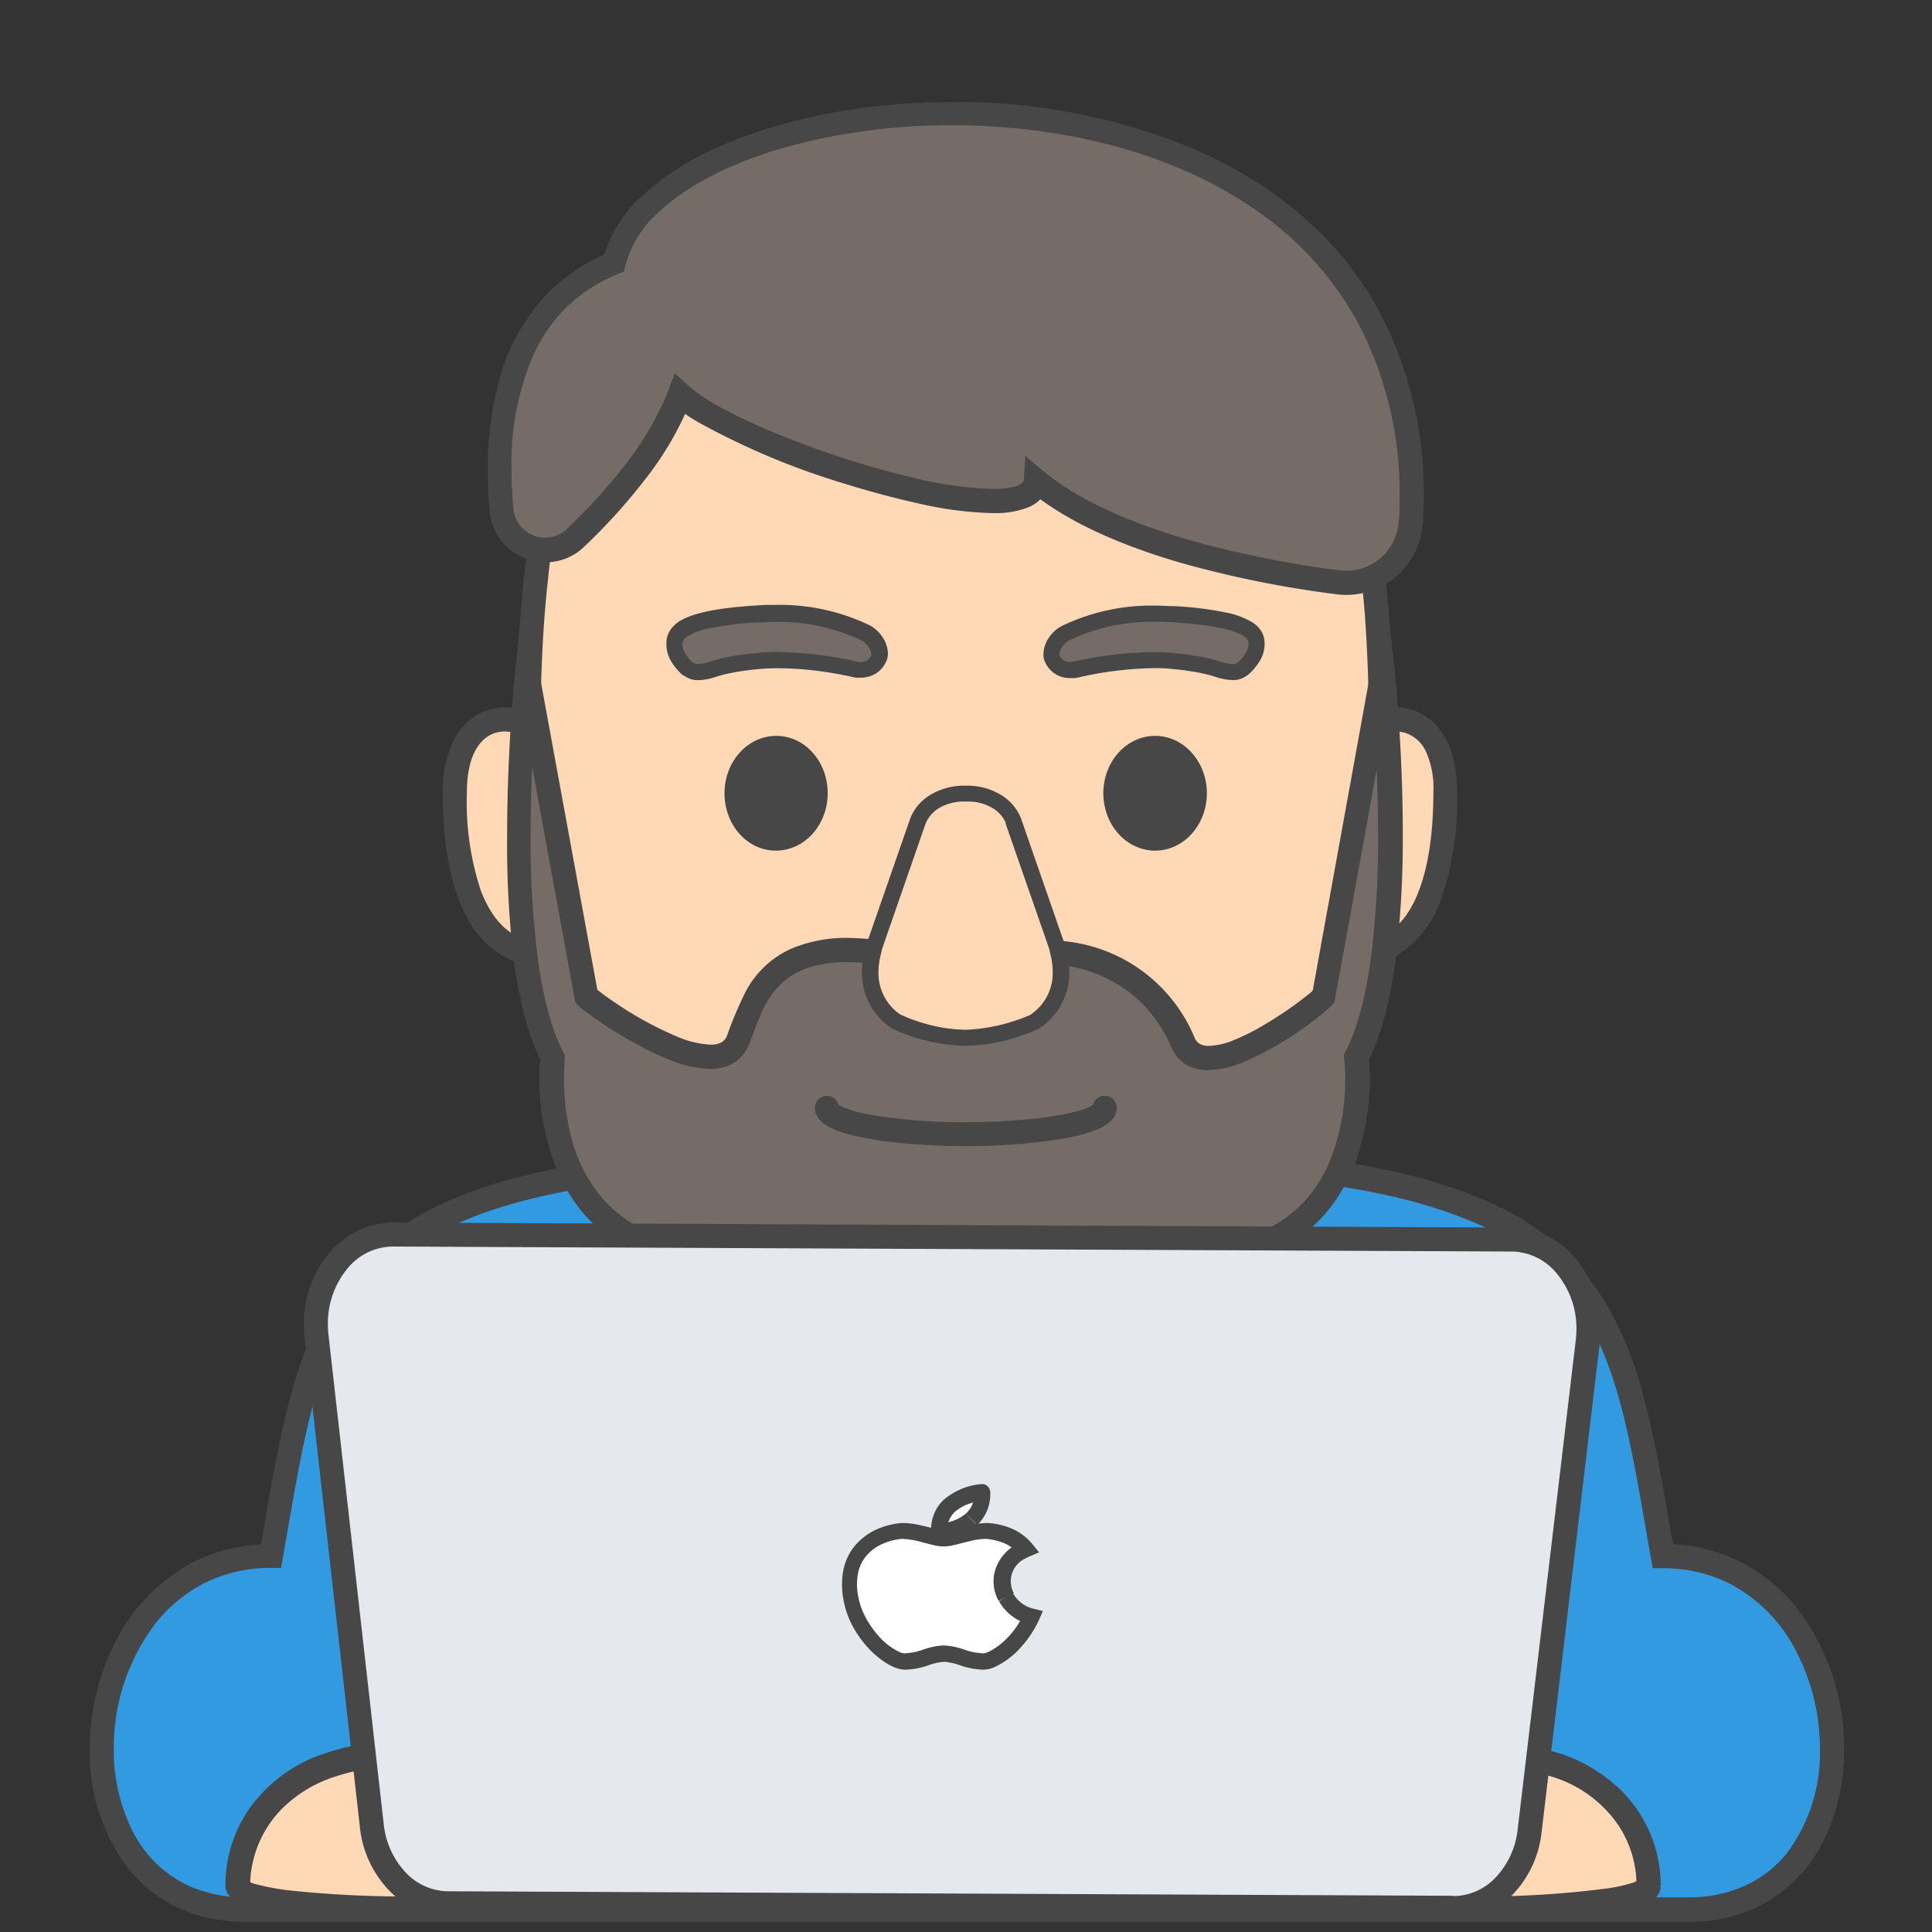 <svg id="materials" xmlns="http://www.w3.org/2000/svg" viewBox="0 0 240 240"><rect x="0" y="0" width="240" height="240" fill="#333333" stroke="none"/><defs><style>.cls-1{fill:#329ae0;}.cls-2{fill:#474747;}.cls-3{fill:#ffd9b6;}.cls-4{fill:#756c68;}.cls-5{fill:#e5e8ed;}.cls-6{fill:#fff;}</style></defs><title>programmer</title><path class="cls-1" d="M157.27,144.79c43.41,3.72,44.32,20.61,49.29,48.52,25.82,0,29,43.92,3.14,43.92H30.52c-25.87,0-22.68-43.92,3.13-43.92,5-27.75,5.88-44.6,48.54-48.45Z"/><path class="cls-2" d="M157.27,144.79l-.12,1.5c10.75.92,18.81,2.66,24.87,5.12a32.05,32.05,0,0,1,10.67,6.72c4,3.94,6.41,8.8,8.17,14.72s2.83,12.86,4.23,20.73l.22,1.23h1.25a18.24,18.24,0,0,1,8.38,1.95,19.43,19.43,0,0,1,8.27,8.53,26.35,26.35,0,0,1,2.87,12A20.75,20.75,0,0,1,222,230.17a14.31,14.31,0,0,1-5.05,4,16.81,16.81,0,0,1-7.27,1.52H30.52a16.78,16.78,0,0,1-7.27-1.52,14.77,14.77,0,0,1-6.82-6.79,22.1,22.1,0,0,1-2.29-10.14,25.42,25.42,0,0,1,5.05-15.41,18.42,18.42,0,0,1,6.09-5.11,18.23,18.23,0,0,1,8.37-1.95h1.26l.22-1.23c1.24-7,2.22-13.19,3.64-18.62A44.5,44.5,0,0,1,43,164.07,27.89,27.89,0,0,1,55.73,152.5c6.17-3,14.7-5.07,26.59-6.15l-.13-1.49v1.5l75.09-.07v-1.5l-.12,1.5.12-1.5v-1.5l-75.15.07h-.07c-10.76,1-19,2.76-25.32,5.4a34.77,34.77,0,0,0-11.46,7.37c-4.43,4.4-7,9.8-8.82,16s-2.88,13.16-4.27,20.94l1.47.26v-1.5a21.14,21.14,0,0,0-9.74,2.28,22.49,22.49,0,0,0-9.57,9.81,29.43,29.43,0,0,0-3.2,13.38A23.67,23.67,0,0,0,15.85,232,17.28,17.28,0,0,0,22,236.92a19.63,19.63,0,0,0,8.56,1.81H209.7a19.63,19.63,0,0,0,8.56-1.81,17.85,17.85,0,0,0,8.2-8.13,25.3,25.3,0,0,0,2.62-11.51A28.36,28.36,0,0,0,223.39,200a21.45,21.45,0,0,0-7.08-5.93,21.15,21.15,0,0,0-9.75-2.28v1.5l1.48-.26c-1.24-7-2.23-13.28-3.72-19a46.64,46.64,0,0,0-4.55-11.66,31.06,31.06,0,0,0-14.28-12.79c-6.76-3.19-15.78-5.29-28.09-6.35h-.13Z"/><path class="cls-3" d="M171.26,89.82c2.83-1.28,8.34-.19,8.34,8.62,0,14.52-4.93,20.14-11,20.14"/><path class="cls-2" d="M171.88,91.18a3.88,3.88,0,0,1,1.52-.31,4,4,0,0,1,1.56.32,4.45,4.45,0,0,1,2.1,2,11.14,11.14,0,0,1,1,5.2c0,7.1-1.23,11.87-3,14.72a8.63,8.63,0,0,1-3,3,7.16,7.16,0,0,1-3.55.91,1.5,1.5,0,0,0,0,3,10.11,10.11,0,0,0,5-1.31,13.1,13.1,0,0,0,5.5-7,37.84,37.84,0,0,0,2-13.29c0-3.68-.91-6.34-2.4-8.09a7.1,7.1,0,0,0-2.54-1.91,6.93,6.93,0,0,0-2.76-.57,6.67,6.67,0,0,0-2.75.58,1.5,1.5,0,1,0,1.23,2.73Z"/><path class="cls-3" d="M64.87,89.82c-2.83-1.28-8.34-.19-8.34,8.62,0,14.52,4.94,20.14,11,20.14"/><path class="cls-2" d="M65.49,88.45a6.71,6.71,0,0,0-2.76-.58,6.85,6.85,0,0,0-2.75.57,7.41,7.41,0,0,0-3.55,3.39A14,14,0,0,0,55,98.44c0,7.43,1.25,12.72,3.46,16.3a11.42,11.42,0,0,0,4,4,10,10,0,0,0,5,1.31,1.5,1.5,0,0,0,0-3,7.15,7.15,0,0,1-3.54-.91c-1.62-.92-3.09-2.63-4.19-5.51A34.88,34.88,0,0,1,58,98.44c0-3.22.79-5.1,1.69-6.15a4.05,4.05,0,0,1,1.45-1.1,4,4,0,0,1,1.56-.32,3.88,3.88,0,0,1,1.52.31,1.5,1.5,0,0,0,1.24-2.73Z"/><path class="cls-3" d="M118.66,32.75c-51.95,0-53.08,25.83-53.08,67.16,0,16.6,22,52.78,28.09,52.14h49.86c6.11.64,28.09-35.54,28.09-52.14,0-41.33-1.13-67.16-53.07-67.16"/><path class="cls-2" d="M118.66,31.25c-13.11,0-23.11,1.63-30.78,4.8a33.72,33.72,0,0,0-13.54,9.72c-5,6.1-7.57,13.88-8.87,23s-1.39,19.55-1.39,31.18c0,4.43,1.42,9.86,3.57,15.62a133.34,133.34,0,0,0,13,25.2,69.21,69.21,0,0,0,6.85,9,19.81,19.81,0,0,0,3,2.71,7.31,7.31,0,0,0,1.45.82,3.92,3.92,0,0,0,1.57.35l.31,0-.15-1.49v1.5h49.86v-1.5l-.15,1.49.32,0a4.42,4.42,0,0,0,2.05-.58,15.31,15.31,0,0,0,3.7-3,70,70,0,0,0,7.49-9.8,138.33,138.33,0,0,0,11-20.62,85.09,85.09,0,0,0,3.72-10.48,35.5,35.5,0,0,0,1.45-9.15c0-10.34-.06-19.75-1-28.09a63.76,63.76,0,0,0-3.93-16.95A34.41,34.41,0,0,0,162,44.77c-4-4.43-9.35-7.83-16.45-10.09s-15.95-3.43-27-3.43a1.5,1.5,0,0,0,0,3c12.86,0,22.48,1.61,29.63,4.57a30.84,30.84,0,0,1,12.37,8.85c4.53,5.5,6.95,12.69,8.22,21.49s1.36,19.14,1.35,30.75c0,3.79-1.28,9-3.37,14.56a130.92,130.92,0,0,1-12.69,24.6,66.82,66.82,0,0,1-6.53,8.56,18.51,18.51,0,0,1-2.54,2.31,5.6,5.6,0,0,1-.89.51,1.45,1.45,0,0,1-.4.11H93.51a2,2,0,0,1-.66-.23,13.15,13.15,0,0,1-2.94-2.45,67.35,67.35,0,0,1-7.13-9.36A134.44,134.44,0,0,1,72,118.37a79.81,79.81,0,0,1-3.59-10.1,32.74,32.74,0,0,1-1.35-8.36c0-10.32.07-19.64,1-27.76A60.67,60.67,0,0,1,71.78,56a31.2,31.2,0,0,1,5.65-9.23c3.59-4,8.43-7.1,15.13-9.24s15.24-3.28,26.1-3.28a1.5,1.5,0,0,0,0-3Z"/><ellipse class="cls-2" cx="143.49" cy="98.54" rx="6.43" ry="7.13"/><path class="cls-2" d="M102.82,98.54c0,3.94-2.88,7.13-6.44,7.13S90,102.48,90,98.54s2.88-7.13,6.43-7.13S102.82,94.6,102.82,98.54Z"/><path class="cls-4" d="M154.31,83.12c-.69.6-2,.36-2.9.06a24.58,24.58,0,0,0-5.76-1.07,43,43,0,0,0-12.25,1.1,2.44,2.44,0,0,1-2.69-1.43c-.44-1,.58-2.62,1.65-3.13,2.19-1.05,6.35-2.77,13.48-2.34,10.31.62,10.27,2.74,10.23,3.86A4.51,4.51,0,0,1,154.31,83.12Z"/><path class="cls-2" d="M154.31,83.12l-.66-.76a.85.85,0,0,1-.56.13,5.07,5.07,0,0,1-1.37-.26,20.43,20.43,0,0,0-2-.55,35.47,35.47,0,0,0-4-.56c-.84-.08-1.69-.11-2.53-.11a47,47,0,0,0-10.06,1.23l.25,1-.11-1-.3,0a1.5,1.5,0,0,1-.86-.23,1.48,1.48,0,0,1-.5-.63l0-.13a1.9,1.9,0,0,1,.37-.93,2.37,2.37,0,0,1,.82-.76,23.88,23.88,0,0,1,10.85-2.31c.68,0,1.39,0,2.14.07,4.76.28,7.23.91,8.35,1.49a1.85,1.85,0,0,1,.84.68.75.75,0,0,1,.11.46v.2h0a2.09,2.09,0,0,1-.35,1,5.53,5.53,0,0,1-1.07,1.22l.66.76.65.75a7.42,7.42,0,0,0,1.46-1.69,4.15,4.15,0,0,0,.65-2h0c0-.07,0-.15,0-.26a2.86,2.86,0,0,0-.38-1.48,3.47,3.47,0,0,0-1.11-1.12,10,10,0,0,0-3.35-1.25,42.21,42.21,0,0,0-6.34-.78c-.79,0-1.54-.07-2.26-.07a25.77,25.77,0,0,0-11.71,2.51,4.32,4.32,0,0,0-1.61,1.42,3.74,3.74,0,0,0-.71,2.07,2.18,2.18,0,0,0,.19,1,3.34,3.34,0,0,0,3.19,2,4.36,4.36,0,0,0,.51,0h.14l.2-.05A45,45,0,0,1,143.21,83c.79,0,1.58,0,2.35.1a32.57,32.57,0,0,1,3.72.53,18.58,18.58,0,0,1,1.82.49,7,7,0,0,0,2,.36,2.77,2.77,0,0,0,1.87-.62Z"/><path class="cls-4" d="M85.57,83.12c.68.6,2,.36,2.89.06a24.58,24.58,0,0,1,5.76-1.07,43,43,0,0,1,12.26,1.1,2.43,2.43,0,0,0,2.68-1.43c.45-1-.57-2.62-1.64-3.13-2.2-1.05-6.36-2.77-13.49-2.34-10.31.62-10.27,2.74-10.23,3.86A4.49,4.49,0,0,0,85.57,83.12Z"/><path class="cls-2" d="M85.57,83.12l-.66.75a2.77,2.77,0,0,0,1.87.62,7,7,0,0,0,2-.36,18.58,18.58,0,0,1,1.82-.49,32.57,32.57,0,0,1,3.72-.53c.77-.07,1.56-.1,2.35-.1a41.48,41.48,0,0,1,6.62.58c.9.15,1.64.3,2.16.41l.59.13.21.05h.13a4.36,4.36,0,0,0,.51,0,3.54,3.54,0,0,0,2-.57,3.49,3.49,0,0,0,1.21-1.47,2.35,2.35,0,0,0,.2-1,3.82,3.82,0,0,0-.72-2.07,4.37,4.37,0,0,0-1.6-1.42,25.82,25.82,0,0,0-11.72-2.51c-.72,0-1.47,0-2.26.07-4.9.3-7.55.91-9.14,1.71a3.89,3.89,0,0,0-1.66,1.45A2.84,2.84,0,0,0,82.79,80c0,.1,0,.18,0,.26h0a4.15,4.15,0,0,0,.65,2,7.42,7.42,0,0,0,1.46,1.69l.66-.75.65-.76a5.46,5.46,0,0,1-1.06-1.22,2.13,2.13,0,0,1-.36-1h0V80a.86.86,0,0,1,.11-.47,1.35,1.35,0,0,1,.49-.47,8.13,8.13,0,0,1,2.67-1,39.71,39.71,0,0,1,6-.73c.75,0,1.46-.07,2.14-.07a23.93,23.93,0,0,1,10.86,2.31,2.35,2.35,0,0,1,.81.76,1.9,1.9,0,0,1,.37.93l0,.13a1.57,1.57,0,0,1-.51.63,1.47,1.47,0,0,1-.86.23l-.3,0-.1,1,.24-1A46.84,46.84,0,0,0,96.66,81c-.84,0-1.69,0-2.53.11a35.47,35.47,0,0,0-4,.56,19.29,19.29,0,0,0-2,.55,5.21,5.21,0,0,1-1.38.26.85.85,0,0,1-.56-.13Z"/><path class="cls-4" d="M157.64,154.14c13-5.95,10.84-22.85,10.84-22.85,7-13.33,3.21-47.8,3.21-47.8l-7.32,40.33c-.35.56-14.71,12.21-17.47,5.65-1.83-4.35-8.75-15.42-27.62-9.37h-1.43c-22.65-6.51-24,3.72-26.25,9.14-2.75,6.56-18.41-4.86-18.77-5.42L65.45,83.49s-3.78,34.47,3.2,47.8c0,0-2.17,16.9,10.85,22.85"/><path class="cls-2" d="M158.26,155.5a18.44,18.44,0,0,0,6.34-4.69,21.77,21.77,0,0,0,4.57-9,31.65,31.65,0,0,0,1-7.77,23.6,23.6,0,0,0-.15-2.92l-1.49.19,1.33.7c1.81-3.48,2.88-8,3.53-13a121.17,121.17,0,0,0,.87-15.38c0-10.91-1-20.25-1-20.29l-1.12-10.25-9.16,50.48,1.47.27-1.27-.8.92.57-.79-.74a.79.79,0,0,0-.13.17l.92.57-.79-.74h0c-.06,0-.28.26-.59.51a47.13,47.13,0,0,1-5.8,4,26.12,26.12,0,0,1-3.67,1.83,8.85,8.85,0,0,1-3.06.71,2.23,2.23,0,0,1-1.15-.25,1.59,1.59,0,0,1-.67-.83,19.58,19.58,0,0,0-18.78-12,35,35,0,0,0-10.68,1.84l.46,1.43v-1.5h-1.43v1.5l.42-1.44a47.47,47.47,0,0,0-12.85-2.16,17.7,17.7,0,0,0-7.1,1.29,11.88,11.88,0,0,0-5.75,5.32,47.22,47.22,0,0,0-2.35,5.54,1.57,1.57,0,0,1-.7.83,2.75,2.75,0,0,1-1.35.28,11.88,11.88,0,0,1-4.14-1,43,43,0,0,1-6.87-3.66c-1-.64-1.81-1.22-2.39-1.65l-.68-.52-.14-.13h0l-.47.48.5-.45,0,0-.47.48.5-.45-1,.86L74.1,123a1.19,1.19,0,0,0-.13-.18l-1,.86L74.1,123l-1.27.8,1.48-.27L65.07,73.13,64,83.32s-1,9.39-1,20.3A121.27,121.27,0,0,0,63.79,119c.66,5,1.72,9.51,3.53,13l1.33-.7-1.49-.19A28.13,28.13,0,0,0,67,134,30,30,0,0,0,69,144.85a20.56,20.56,0,0,0,3.58,6,18.64,18.64,0,0,0,6.34,4.69l1.25-2.72a15.5,15.5,0,0,1-5.33-3.95,18.86,18.86,0,0,1-3.92-7.78,28.18,28.18,0,0,1-.85-7c0-.8,0-1.44.06-1.89,0-.22,0-.39,0-.5l0-.12v0h0l.06-.47-.22-.42c-1.54-2.92-2.59-7.21-3.21-12a116,116,0,0,1-.84-15c0-5.36.25-10.36.5-14,.13-1.83.26-3.32.35-4.35,0-.52.09-.92.12-1.19s0-.41,0-.41l-1.49-.16L64,83.76l7.44,40.61.15.25.16.21.19.19c.21.19.48.4.86.69a53.08,53.08,0,0,0,6.65,4.2,33,33,0,0,0,4.39,2,13.57,13.57,0,0,0,4.36.87,5.74,5.74,0,0,0,2.8-.65,4.57,4.57,0,0,0,2-2.29c.47-1.13.87-2.34,1.37-3.52a11,11,0,0,1,3.3-4.66,9.2,9.2,0,0,1,3-1.52,16,16,0,0,1,4.73-.62,44.53,44.53,0,0,1,12,2l.2.06h1.87l.23-.07a32,32,0,0,1,9.76-1.7,17,17,0,0,1,11.42,3.92,17.35,17.35,0,0,1,4.6,6.3,4.61,4.61,0,0,0,1.91,2.25,5.19,5.19,0,0,0,2.67.66,12.59,12.59,0,0,0,5-1.26,39.93,39.93,0,0,0,6.9-4c1-.68,1.77-1.31,2.37-1.8.3-.25.55-.45.74-.63l.25-.23.13-.13c0-.06.09-.1.18-.24l.16-.25,7.37-40.61-1.48-.27-1.49.16s0,.14,0,.41c.19,1.9,1,10.17,1,19.55a119.54,119.54,0,0,1-.84,15c-.62,4.77-1.67,9.06-3.22,12l-.21.42.06.47h0c0,.08.12,1.05.12,2.54a27,27,0,0,1-1.73,9.72,17.36,17.36,0,0,1-3,5.09,15.5,15.5,0,0,1-5.33,3.95l1.25,2.72Z"/><path class="cls-4" d="M175.29,64.78c2.85-64.34-92.83-58-99-32-13.71,5.62-14.91,20.56-14,30.62a5.45,5.45,0,0,0,9.18,3.46c4.72-4.49,10.4-10.93,13-17.81,7.55,6.84,43.79,18.39,44.28,10.7,9.53,7.93,27.19,11.3,37.54,12.65A8,8,0,0,0,175.29,64.78Z"/><path class="cls-2" d="M175.29,64.78l1.5.06c0-1,.07-1.91.07-2.84a48.24,48.24,0,0,0-5.29-22.88c-5-9.53-13.24-16.16-22.71-20.37a75.88,75.88,0,0,0-30.54-6.07c-10.46,0-20.48,1.9-28.34,5.25a35.22,35.22,0,0,0-9.93,6.14,16.8,16.8,0,0,0-5.24,8.34l1.46.34-.56-1.38a22.68,22.68,0,0,0-7.6,5,24.5,24.5,0,0,0-6,10.54,40.22,40.22,0,0,0-1.52,11.44c0,1.81.1,3.55.24,5.17a6.88,6.88,0,0,0,2.36,4.62,7.08,7.08,0,0,0,4.6,1.71,6.83,6.83,0,0,0,4.76-1.92,72.15,72.15,0,0,0,7.44-8.19,40.35,40.35,0,0,0,5.92-10.18L84.45,49l-1,1.11a20.85,20.85,0,0,0,3.13,2.25,91.5,91.5,0,0,0,18,7.62c3.45,1.09,6.92,2,10.14,2.7a44.68,44.68,0,0,0,8.62,1.06A11.29,11.29,0,0,0,127.8,63a4.5,4.5,0,0,0,1.66-1.22,3.56,3.56,0,0,0,.77-2l-1.5-.09-1,1.15c5,4.19,12,7.05,19,9.09a132.11,132.11,0,0,0,19.3,3.89,8.47,8.47,0,0,0,1.23.08,9.5,9.5,0,0,0,9.48-9.08l-1.5-.07-1.49-.07a6.51,6.51,0,0,1-6.49,6.22,6.15,6.15,0,0,1-.85-.05,130.14,130.14,0,0,1-18.85-3.81c-6.79-2-13.43-4.75-17.92-8.5l-2.27-1.89-.19,2.94a.44.44,0,0,1-.11.31,2.06,2.06,0,0,1-1.09.55,10.59,10.59,0,0,1-2.69.28A44.59,44.59,0,0,1,114,59.47,114.36,114.36,0,0,1,97.1,54.12,73.5,73.5,0,0,1,90,50.86a23.14,23.14,0,0,1-4.54-3l-1.63-1.48-.78,2.06a37.53,37.53,0,0,1-5.48,9.41,71.16,71.16,0,0,1-7.14,7.85,3.82,3.82,0,0,1-2.69,1.09,4,4,0,0,1-2.64-1,3.87,3.87,0,0,1-1.33-2.62c-.14-1.54-.23-3.19-.23-4.9a34.07,34.07,0,0,1,2.64-14,20.4,20.4,0,0,1,4-5.91,20,20,0,0,1,6.61-4.34l.72-.29.17-.75a13.76,13.76,0,0,1,4.35-6.82c3.44-3.17,8.71-5.85,15-7.71a76.6,76.6,0,0,1,21.22-2.89c13.29,0,27.27,3.2,37.8,10.57a40.3,40.3,0,0,1,12.8,14.27A45.41,45.41,0,0,1,173.86,62c0,.89,0,1.79-.07,2.71Z"/><path class="cls-3" d="M128.73,126.8c2.5-1.73,3.88-5,2.64-9l-5.51-15.86a5.9,5.9,0,0,0-5.69-3.38h-.47a5.9,5.9,0,0,0-5.69,3.38l-5.51,15.86c-1.24,4,.14,7.29,2.64,9a21.36,21.36,0,0,0,8.8,2.12A22.8,22.8,0,0,0,128.73,126.8Z"/><path class="cls-2" d="M128.73,126.8l.57.82a8.22,8.22,0,0,0,3.53-6.91,11.09,11.09,0,0,0-.5-3.22v0l-5.52-15.89v0a6,6,0,0,0-2.72-3,8,8,0,0,0-3.9-1h-.47a8.05,8.05,0,0,0-3.9,1,6,6,0,0,0-2.72,3v0l-5.53,15.89v0a11.09,11.09,0,0,0-.5,3.22,8.22,8.22,0,0,0,3.53,6.91l.2.13c.25.13.65.31,1.21.54a22.83,22.83,0,0,0,7.93,1.63h0a22.29,22.29,0,0,0,6.12-1c.85-.26,1.58-.53,2.12-.75.27-.11.5-.2.67-.29l.24-.11a1.35,1.35,0,0,0,.21-.13l-.57-.82-.57-.82.26.37-.22-.39,0,0,.26.37-.22-.39-.29.13a22.35,22.35,0,0,1-8,1.83v0h0a19.48,19.48,0,0,1-5.58-.93,18.13,18.13,0,0,1-1.89-.68l-.57-.25-.15-.08h0l-.17.28.19-.27h0l-.17.28.19-.27a6.21,6.21,0,0,1-2.67-5.27,8.92,8.92,0,0,1,.42-2.63l-1-.3.94.33L115,102.25l-.95-.33.94.37a4,4,0,0,1,1.83-2,6.07,6.07,0,0,1,2.92-.72h.47a6,6,0,0,1,2.92.72,4,4,0,0,1,1.84,2l.93-.37-1,.33,5.52,15.86.94-.33-1,.3a9.23,9.23,0,0,1,.41,2.63,6.19,6.19,0,0,1-2.67,5.27Z"/><path class="cls-2" d="M135.71,137.64h.79l-.7-.37a.8.8,0,0,0-.09.37h.79l-.7-.37.4.21-.36-.28,0,.07.4.21-.36-.28.12.09-.11-.1h0l.12.09-.11-.1-.09.07a6.62,6.62,0,0,1-1.85.75,34.72,34.72,0,0,1-5.85,1,79.46,79.46,0,0,1-8.12.4,67.47,67.47,0,0,1-11.94-.94,16.45,16.45,0,0,1-3.37-.93,3,3,0,0,1-.6-.35h0l-.29.27.36-.16-.07-.11-.29.27.36-.16-.73.34h.8a.91.91,0,0,0-.07-.34l-.73.34h.8a1.5,1.5,0,0,0-3,0,2.2,2.2,0,0,0,.27,1,3.17,3.17,0,0,0,1.14,1.16,10.52,10.52,0,0,0,2.79,1.12,40.13,40.13,0,0,0,6.31,1.06,80.11,80.11,0,0,0,8.27.4,70.85,70.85,0,0,0,12.49-1,18.71,18.71,0,0,0,4-1.15,5.24,5.24,0,0,0,1.41-.88,2.63,2.63,0,0,0,.57-.72,2.32,2.32,0,0,0,.26-1,1.5,1.5,0,0,0-3,0Z"/><path class="cls-3" d="M204.71,234.21c0,3.77-43.25,3.77-43.25,0,0-6.93,5-16.51,21.63-16.51S204.71,227.28,204.71,234.21Z"/><path class="cls-2" d="M204.71,234.21h-.58l-.75-.55a1,1,0,0,0-.17.55h.92l-.75-.55.36.26-.3-.33-.06.07.36.26-.3-.33h0a2.64,2.64,0,0,1-.65.3,18.73,18.73,0,0,1-3.08.69,120.5,120.5,0,0,1-16.62,1,136.46,136.46,0,0,1-14.69-.7,29.67,29.67,0,0,1-4.65-.83,4,4,0,0,1-1-.4l0,0h0l-.13.16.16-.14,0,0-.13.16.16-.14-.54.49.66-.3a1.32,1.32,0,0,0-.12-.19l-.54.49.66-.3-.89.41h1a.88.88,0,0,0-.08-.41l-.89.41h1a13.74,13.74,0,0,1,4.14-9.78,16.45,16.45,0,0,1,6.11-3.71,32.87,32.87,0,0,1,19.76,0,15.37,15.37,0,0,1,8,6,13.63,13.63,0,0,1,2.22,7.45h3a16.65,16.65,0,0,0-5-11.92,19.6,19.6,0,0,0-7.2-4.4,35.93,35.93,0,0,0-21.78,0,18.48,18.48,0,0,0-9.53,7.23,16.86,16.86,0,0,0-2.71,9.09,2.09,2.09,0,0,0,.42,1.23,2.8,2.8,0,0,0,.7.65,6.14,6.14,0,0,0,1.51.7,23.81,23.81,0,0,0,3.64.79,125.59,125.59,0,0,0,16.86,1,139.07,139.07,0,0,0,15-.72,31.36,31.36,0,0,0,5.16-.94,6.86,6.86,0,0,0,1.76-.75,3,3,0,0,0,.75-.69,2,2,0,0,0,.41-1.23Z"/><path class="cls-3" d="M72.71,234.21c0,3.77-43.25,3.77-43.25,0,0-6.93,5-16.51,21.63-16.51S72.71,227.28,72.71,234.21Z"/><path class="cls-2" d="M72.71,234.21h-.58l-.75-.55a1,1,0,0,0-.17.55h.92l-.75-.55.36.26-.3-.33-.06.07.36.26-.3-.33h0a2.64,2.64,0,0,1-.65.3,18.73,18.73,0,0,1-3.08.69,120.5,120.5,0,0,1-16.62,1,136.46,136.46,0,0,1-14.69-.7,29.67,29.67,0,0,1-4.65-.83,4,4,0,0,1-1-.4l0,0h0l-.13.16.16-.14,0,0-.13.16.16-.14-.54.49.66-.3a1.32,1.32,0,0,0-.12-.19l-.54.49.66-.3-.89.41h1a.88.88,0,0,0-.08-.41l-.89.41h1a13.74,13.74,0,0,1,4.14-9.78,16.45,16.45,0,0,1,6.11-3.71,29.18,29.18,0,0,1,9.88-1.52A29.18,29.18,0,0,1,61,220.72a15.44,15.44,0,0,1,8,6,13.7,13.7,0,0,1,2.21,7.45h3a16.65,16.65,0,0,0-5-11.92,19.6,19.6,0,0,0-7.2-4.4,32.22,32.22,0,0,0-10.89-1.69,32.22,32.22,0,0,0-10.89,1.69,18.48,18.48,0,0,0-9.53,7.23A16.86,16.86,0,0,0,28,234.21a2.09,2.09,0,0,0,.42,1.23,2.8,2.8,0,0,0,.7.65,6.14,6.14,0,0,0,1.51.7,23.81,23.81,0,0,0,3.64.79,125.59,125.59,0,0,0,16.86,1,139.07,139.07,0,0,0,15-.72,31.36,31.36,0,0,0,5.16-.94,6.86,6.86,0,0,0,1.76-.75,3,3,0,0,0,.75-.69,2,2,0,0,0,.41-1.23Z"/><path class="cls-5" d="M180.28,237l-125-.56c-4.77,0-8.79-4.16-9.41-9.68L39,166c-.76-6.69,3.7-12.61,9.47-12.59l139.08.62c5.77,0,10.19,6,9.4,12.67l-7.22,60.79C189.09,233,185.05,237.06,180.28,237Z"/><path class="cls-2" d="M180.6,237v-1.5l-125-.56a7.3,7.3,0,0,1-5.19-2.32,10.32,10.32,0,0,1-2.74-6l-6.87-60.85a11.62,11.62,0,0,1-.07-1.31,10.67,10.67,0,0,1,2.41-6.85,7.33,7.33,0,0,1,5.61-2.76h0l139.08.62a7.36,7.36,0,0,1,5.6,2.78,10.62,10.62,0,0,1,2.4,6.84,12.73,12.73,0,0,1-.08,1.37l-7.22,60.79a10.28,10.28,0,0,1-2.76,6,7.3,7.3,0,0,1-5.19,2.29h0v3h0a10.26,10.26,0,0,0,7.33-3.19,13.23,13.23,0,0,0,3.59-7.73l7.23-60.79h0a14.29,14.29,0,0,0,.1-1.72,13.61,13.61,0,0,0-3.11-8.78,10.35,10.35,0,0,0-7.88-3.84l-139.07-.62h0a10.35,10.35,0,0,0-7.9,3.82,13.63,13.63,0,0,0-3.12,8.79,15.48,15.48,0,0,0,.09,1.65L44.71,227a13.29,13.29,0,0,0,3.57,7.78A10.26,10.26,0,0,0,55.61,238l125,.56h0Z"/><path class="cls-6" d="M125.07,198.39a4,4,0,0,1-.51-2,4.14,4.14,0,0,1,.1-.87,4.37,4.37,0,0,1,2.19-2.82,6.14,6.14,0,0,1,.63-.31,6.85,6.85,0,0,0-4.74-2.27c-1.68-.14-4,.91-5.34.93h0c-1.29,0-3.65-1.07-5.34-.93a7.64,7.64,0,0,0-5.12,2.58,6,6,0,0,0-1.18,2.82,7.62,7.62,0,0,0-.09,1.38,9.89,9.89,0,0,0,.14,1.45,10.32,10.32,0,0,0,1,2.82,12.63,12.63,0,0,0,1.75,2.57c1.43,1.63,3.05,2.57,4,2.59,1.88,0,3.52-1,4.87-1h.12c1.34,0,3,1,4.87,1,.91,0,2.54-1,4-2.59a12.2,12.2,0,0,0,1.74-2.57,3.55,3.55,0,0,0,.21-.44A4.93,4.93,0,0,1,125.07,198.39Z"/><path class="cls-2" d="M125.07,198.39l.87-.48a3.13,3.13,0,0,1-.38-1.48,3.13,3.13,0,0,1,1.79-2.82l.52-.26,1.21-.51-.81-1a6.92,6.92,0,0,0-3.1-2.15,9.14,9.14,0,0,0-2.35-.49l-.4,0a11.67,11.67,0,0,0-2.93.5l-1.24.31a4.84,4.84,0,0,1-.86.13v0h0v0a4.63,4.63,0,0,1-.85-.13c-.55-.12-1.23-.32-2-.49a9.67,9.67,0,0,0-2.22-.32l-.41,0a9.52,9.52,0,0,0-2.55.6,7.63,7.63,0,0,0-3.28,2.36,6.91,6.91,0,0,0-1.38,3.28,8.79,8.79,0,0,0-.1,1.38V197h0a9.45,9.45,0,0,0,.16,1.61h0a11.16,11.16,0,0,0,1,3.09,13.81,13.81,0,0,0,1.88,2.78,11.47,11.47,0,0,0,2.4,2.08,7.22,7.22,0,0,0,1.17.6,3.54,3.54,0,0,0,1.14.25h.11a9.33,9.33,0,0,0,2.84-.53,7.84,7.84,0,0,1,1.88-.44h0l0-1-.06,1h.15l0-1,0,1h.14l0-1,0,1h0a7.84,7.84,0,0,1,1.88.44,9.39,9.39,0,0,0,2.84.53h.11a3.54,3.54,0,0,0,1.15-.25,9.87,9.87,0,0,0,3.56-2.68,13.44,13.44,0,0,0,1.89-2.78h0l.23-.48.48-1.09-1.15-.29a3.89,3.89,0,0,1-2.54-1.89l-.88.48-.88.47a5.89,5.89,0,0,0,3.81,2.88l.24-1-.91-.41c-.06.14-.12.27-.19.4h0a11.12,11.12,0,0,1-1.6,2.36,9.47,9.47,0,0,1-2,1.71,4.88,4.88,0,0,1-.81.42,1.5,1.5,0,0,1-.46.12h-.08a7.85,7.85,0,0,1-2.26-.44,8.75,8.75,0,0,0-2.46-.53h-.15l.05,1,0-1h-.09l0,1,.06-1h-.16a8.82,8.82,0,0,0-2.46.53,7.85,7.85,0,0,1-2.26.44h-.07a1.6,1.6,0,0,1-.47-.12,7.86,7.86,0,0,1-2.77-2.13,11.54,11.54,0,0,1-1.61-2.36,9.24,9.24,0,0,1-.86-2.55h0a7.83,7.83,0,0,1-.13-1.29h0v-.13a7,7,0,0,1,.08-1.07,4.78,4.78,0,0,1,1-2.36,5.54,5.54,0,0,1,2.42-1.72,7.52,7.52,0,0,1,2-.48h.24a10.87,10.87,0,0,1,2.42.43l1.31.33a6.17,6.17,0,0,0,1.27.18h.06a6.17,6.17,0,0,0,1.26-.18c.64-.14,1.32-.34,2-.49a8,8,0,0,1,1.76-.27h.24a7.44,7.44,0,0,1,1.84.39,4.89,4.89,0,0,1,2.2,1.5l.78-.62-.39-.92c-.25.11-.5.23-.73.36a5.42,5.42,0,0,0-2.68,3.48,4.83,4.83,0,0,0-.12,1.08,5.05,5.05,0,0,0,.63,2.43Z"/><path class="cls-6" d="M120.69,188.73a4,4,0,0,0,1.26-3.44,7,7,0,0,0-4,1.59,3.87,3.87,0,0,0-1.26,3.44A6.61,6.61,0,0,0,120.69,188.73Z"/><path class="cls-2" d="M120.69,188.73l.69.72a5.3,5.3,0,0,0,1.32-2,5.14,5.14,0,0,0,.31-1.72,2.12,2.12,0,0,0,0-.44,1.76,1.76,0,0,0-.06-.25l-.1-.21a1,1,0,0,0-.31-.32,1,1,0,0,0-.3-.14,1.72,1.72,0,0,0-.35,0,5.67,5.67,0,0,0-.82.1,8.37,8.37,0,0,0-3.76,1.77,4.83,4.83,0,0,0-1.34,2,5.51,5.51,0,0,0-.32,1.73,2.35,2.35,0,0,0,0,.47,1.85,1.85,0,0,0,.06.26l.1.2a.87.87,0,0,0,.32.34h0a.92.92,0,0,0,.31.14,1.11,1.11,0,0,0,.36,0,4.72,4.72,0,0,0,.83-.09,7.77,7.77,0,0,0,3.75-1.79l-.69-.72L120,188a4.94,4.94,0,0,1-1.86,1,6.1,6.1,0,0,1-.88.23,2,2,0,0,1-.46.06v.44l.06-.43h-.06v.44l.06-.43-.11.82.22-.8-.11,0-.11.82.22-.8-.25.92.53-.79a1,1,0,0,0-.28-.13l-.25.92.53-.79h0l-.53.79.82-.49a1.22,1.22,0,0,0-.29-.3l-.53.79.82-.49-.68.4.76-.2a.85.85,0,0,0-.08-.2l-.68.4.76-.2-.29.08.3,0v0l-.29.08.3,0v-.14a3.3,3.3,0,0,1,.2-1,2.94,2.94,0,0,1,.8-1.21,5.63,5.63,0,0,1,1.92-1.05,5.87,5.87,0,0,1,.89-.23l.3-.05h.13v-.53l-.08.53h.08v-.53l-.08.53.12-.85-.23.82.11,0,.12-.85-.23.82.26-.92-.54.8a1.24,1.24,0,0,0,.28.12l.26-.92-.54.8.54-.8-.82.5a.88.88,0,0,0,.28.29l.54-.79-.82.5.69-.42-.78.21a1,1,0,0,0,.09.21l.69-.42-.78.21.37-.1-.38.06v0l.37-.1-.38.06v.11a3.21,3.21,0,0,1-.2,1A3,3,0,0,1,120,188Z"/></svg>